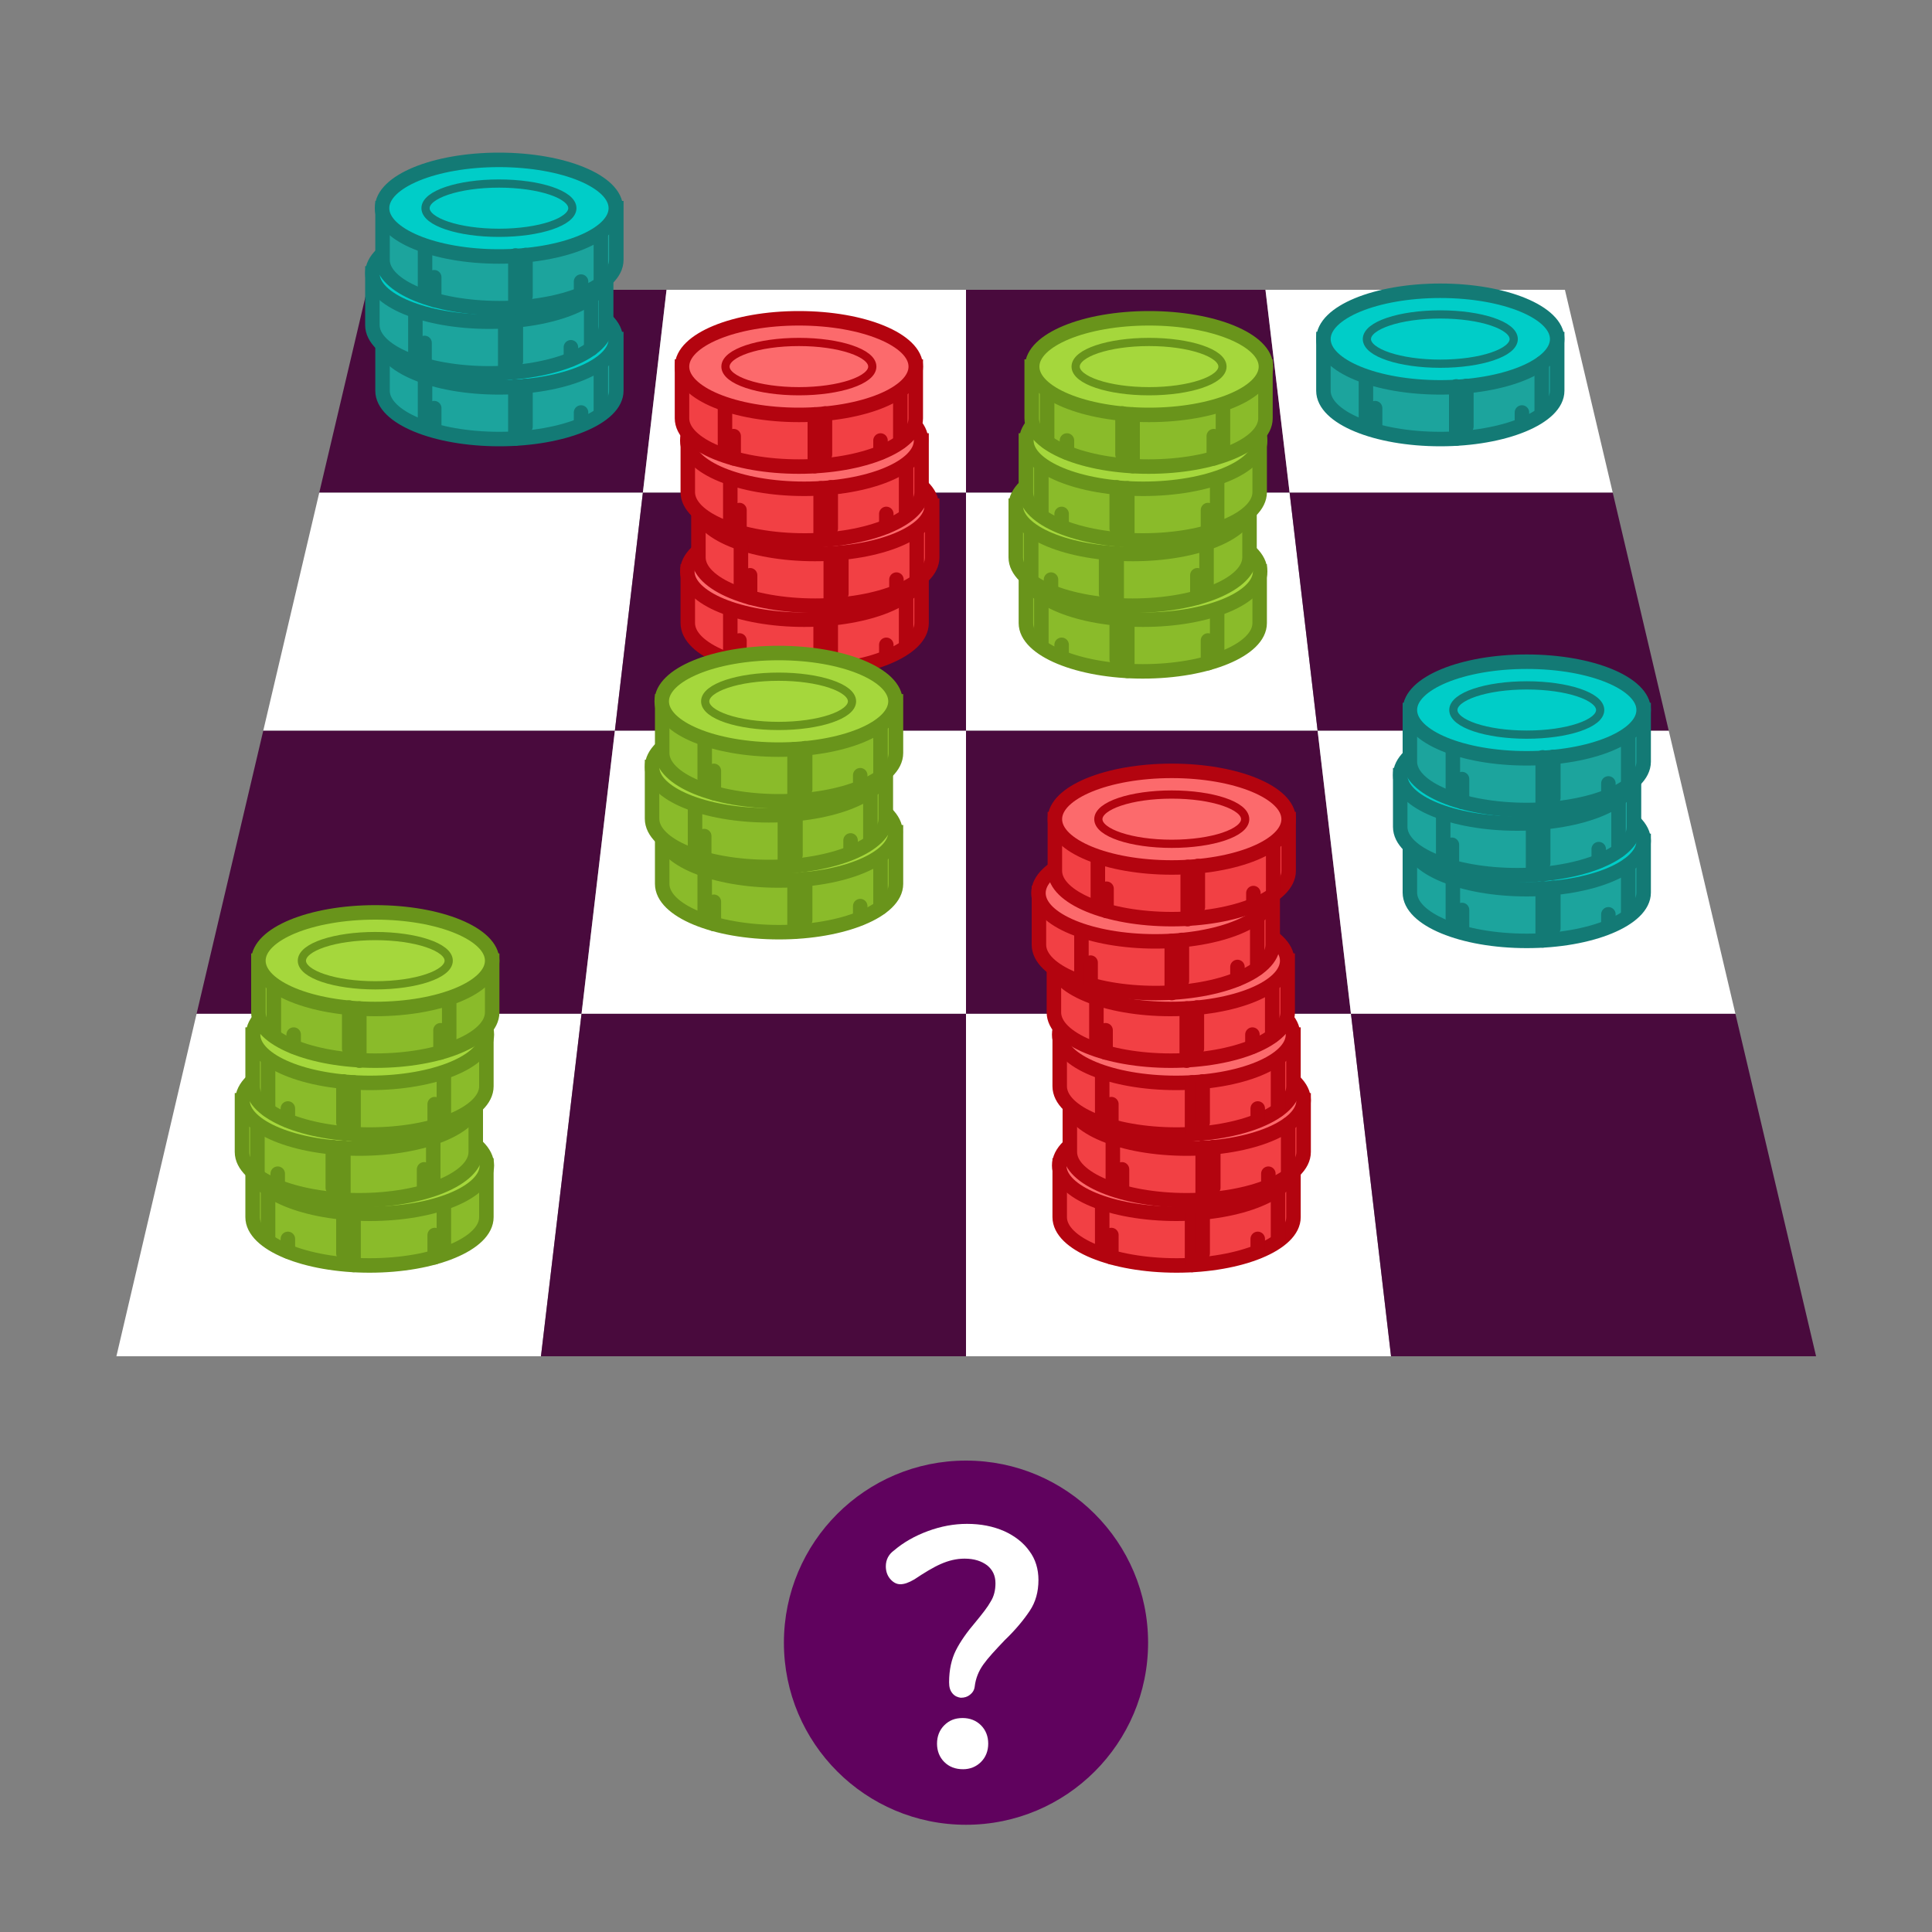 <?xml version="1.0" encoding="utf-8"?>
<!-- Generator: Adobe Illustrator 22.1.0, SVG Export Plug-In . SVG Version: 6.00 Build 0)  -->
<svg version="1.1" id="Layer_1" xmlns="http://www.w3.org/2000/svg" xmlns:xlink="http://www.w3.org/1999/xlink" x="0px" y="0px"
	 viewBox="0 0 400 400" style="enable-background:new 0 0 400 400;" xml:space="preserve">
<rect x="0" y="0" width="400" height="400" fill="#808080" stroke="none"/>
<style type="text/css">
	.st0{fill:#60025E;}
	.st1{fill:#FFFFFF;}
	.st2{fill:#490A3D;}
	.st3{fill:#1CA49D;stroke:#137A75;stroke-width:3;stroke-miterlimit:10;}
	.st4{fill:#00CDC8;stroke:#137A75;stroke-width:3;stroke-miterlimit:10;}
	.st5{fill:#00CDC8;stroke:#137A75;stroke-width:1.701;stroke-miterlimit:10;}
	.st6{fill:none;stroke:#137A75;stroke-width:3;stroke-miterlimit:10;}
	.st7{fill:none;stroke:#137A75;stroke-width:3;stroke-linecap:round;stroke-miterlimit:10;}
	.st8{fill:#F24044;stroke:#B3040F;stroke-width:3;stroke-miterlimit:10;}
	.st9{fill:#FC6A6C;stroke:#B3040F;stroke-width:3;stroke-miterlimit:10;}
	.st10{fill:#FC6A6C;stroke:#B3040F;stroke-width:1.701;stroke-miterlimit:10;}
	.st11{fill:none;stroke:#B3040F;stroke-width:3;stroke-miterlimit:10;}
	.st12{fill:none;stroke:#B3040F;stroke-width:3;stroke-linecap:round;stroke-miterlimit:10;}
	.st13{fill:#8ABB2A;stroke:#69941B;stroke-width:3;stroke-miterlimit:10;}
	.st14{fill:#A5D73C;stroke:#69941B;stroke-width:3;stroke-miterlimit:10;}
	.st15{fill:#A5D73C;stroke:#69941B;stroke-width:1.701;stroke-miterlimit:10;}
	.st16{fill:none;stroke:#69941B;stroke-width:3;stroke-miterlimit:10;}
	.st17{fill:none;stroke:#69941B;stroke-width:3;stroke-linecap:round;stroke-miterlimit:10;}
</style>
<circle class="st0" cx="200" cy="340.1" r="37.7"/>
<g>
	<path class="st1" d="M197.2,350.6c-0.5-0.6-0.7-1.3-0.7-2.3c0-2.6,0.5-4.8,1.4-6.6c0.9-1.8,2.3-3.8,4.1-5.9
		c1.4-1.7,2.5-3.1,3.1-4.2c0.7-1.1,1-2.4,1-3.8c0-1.6-0.6-2.8-1.7-3.7c-1.2-0.9-2.7-1.4-4.7-1.4c-1.7,0-3.3,0.4-4.9,1.1
		c-1.6,0.7-3.4,1.8-5.5,3.2c-1.2,0.7-2.1,1-2.9,1c-0.8,0-1.5-0.4-2.1-1.1s-0.9-1.6-0.9-2.6c0-1.4,0.6-2.5,1.7-3.3c2-1.7,4.3-3,7-4
		s5.4-1.5,8.1-1.5c2.9,0,5.4,0.5,7.7,1.5c2.2,1,4,2.4,5.2,4.1c1.3,1.7,1.9,3.8,1.9,6c0,2.5-0.6,4.6-1.8,6.4s-2.9,3.9-5.2,6.1
		c-1.9,2-3.4,3.6-4.4,5s-1.6,2.9-1.8,4.6c-0.1,0.8-0.5,1.3-1,1.7c-0.5,0.4-1.1,0.6-1.9,0.6C198.3,351.4,197.7,351.2,197.2,350.6z
		 M195.5,364.8c-1-1-1.5-2.3-1.5-3.8s0.5-2.8,1.5-3.8s2.2-1.5,3.8-1.5c1.5,0,2.8,0.5,3.8,1.5s1.5,2.3,1.5,3.8s-0.5,2.8-1.5,3.8
		s-2.3,1.5-3.7,1.5C197.8,366.3,196.5,365.8,195.5,364.8z"/>
</g>
<g>
	<g>
		<polygon class="st2" points="133.1,102 66.1,102 76,60 138,60 		"/>
	</g>
	<g>
		<polygon class="st1" points="200,102 133.1,102 138,60 200,60 		"/>
	</g>
	<g>
		<polygon class="st2" points="267,102 200,102 200,60 262,60 		"/>
	</g>
	<g>
		<polygon class="st1" points="333.9,102 267,102 262,60 324,60 		"/>
	</g>
	<g>
		<polygon class="st1" points="127.3,151.3 54.5,151.3 66.1,102 133.1,102 		"/>
	</g>
	<g>
		<polygon class="st2" points="200,151.3 127.3,151.3 133.1,102 200,102 		"/>
	</g>
	<g>
		<polygon class="st1" points="272.8,151.3 200,151.3 200,102 267,102 		"/>
	</g>
	<g>
		<polygon class="st2" points="345.5,151.3 272.8,151.3 267,102 333.9,102 		"/>
	</g>
	<g>
		<polygon class="st2" points="120.4,209.9 40.7,209.9 54.5,151.3 127.3,151.3 		"/>
	</g>
	<g>
		<polygon class="st1" points="200,209.9 120.4,209.9 127.3,151.3 200,151.3 		"/>
	</g>
	<g>
		<polygon class="st2" points="279.7,209.9 200,209.9 200,151.3 272.8,151.3 		"/>
	</g>
	<g>
		<polygon class="st1" points="359.3,209.9 279.7,209.9 272.8,151.3 345.5,151.3 		"/>
	</g>
	<g>
		<polygon class="st1" points="112,280.8 24.1,280.8 40.7,209.9 120.4,209.9 		"/>
	</g>
	<g>
		<polygon class="st2" points="200,280.8 112,280.8 120.4,209.9 200,209.9 		"/>
	</g>
	<g>
		<polygon class="st1" points="288,280.8 200,280.8 200,209.9 279.7,209.9 		"/>
	</g>
	<g>
		<polygon class="st2" points="376,280.8 288,280.8 279.7,209.9 359.3,209.9 		"/>
	</g>
</g>
<g>
	<path class="st3" d="M79.2,70.2v10.7c0,5.5,10.8,10,24.2,10c13.3,0,24.2-4.5,24.2-10V70.2H79.2z"/>
	<ellipse class="st4" cx="103.3" cy="70.2" rx="24.2" ry="10"/>
	<ellipse class="st5" cx="103.3" cy="70.2" rx="15.2" ry="5.1"/>
	<line class="st6" x1="124.3" y1="85.4" x2="124.3" y2="85.4"/>
	<g>
		<line class="st7" x1="88" y1="78.1" x2="88" y2="88.3"/>
		<line class="st7" x1="89.9" y1="84.5" x2="89.9" y2="89.1"/>
		<line class="st7" x1="106.7" y1="80" x2="106.7" y2="90.8"/>
		<line class="st7" x1="108.8" y1="79.9" x2="108.8" y2="88.3"/>
		<line class="st7" x1="120.3" y1="87.9" x2="120.3" y2="85.4"/>
		<line class="st7" x1="124.4" y1="85.7" x2="124.4" y2="75.2"/>
	</g>
</g>
<g>
	<path class="st3" d="M274,70.2v10.7c0,5.5,10.8,10,24.2,10c13.3,0,24.2-4.5,24.2-10V70.2H274z"/>
	<ellipse class="st4" cx="298.2" cy="70.2" rx="24.2" ry="10"/>
	<ellipse class="st5" cx="298.2" cy="70.2" rx="15.2" ry="5.1"/>
	<line class="st6" x1="319.2" y1="85.4" x2="319.2" y2="85.4"/>
	<g>
		<line class="st7" x1="282.8" y1="78.1" x2="282.8" y2="88.3"/>
		<line class="st7" x1="284.7" y1="84.5" x2="284.7" y2="89.1"/>
		<line class="st7" x1="301.5" y1="80" x2="301.5" y2="90.8"/>
		<line class="st7" x1="303.6" y1="79.9" x2="303.6" y2="88.3"/>
		<line class="st7" x1="315.1" y1="87.9" x2="315.1" y2="85.4"/>
		<line class="st7" x1="319.2" y1="85.7" x2="319.2" y2="75.2"/>
	</g>
</g>
<g>
	<path class="st3" d="M77.1,56.6v10.7c0,5.5,10.8,10,24.2,10c13.3,0,24.2-4.5,24.2-10V56.6H77.1z"/>
	<ellipse class="st4" cx="101.3" cy="56.6" rx="24.2" ry="10"/>
	<ellipse class="st5" cx="101.3" cy="56.6" rx="15.2" ry="5.1"/>
	<line class="st6" x1="122.3" y1="71.9" x2="122.3" y2="71.9"/>
	<g>
		<line class="st7" x1="86" y1="64.6" x2="86" y2="74.8"/>
		<line class="st7" x1="87.9" y1="71" x2="87.9" y2="75.6"/>
		<line class="st7" x1="104.6" y1="66.5" x2="104.6" y2="77.2"/>
		<line class="st7" x1="106.8" y1="66.3" x2="106.8" y2="74.8"/>
		<line class="st7" x1="118.2" y1="74.4" x2="118.2" y2="71.9"/>
		<line class="st7" x1="122.4" y1="72.2" x2="122.4" y2="61.7"/>
	</g>
</g>
<g>
	<path class="st3" d="M79.2,43.1v10.7c0,5.5,10.8,10,24.2,10c13.3,0,24.2-4.5,24.2-10V43.1H79.2z"/>
	<ellipse class="st4" cx="103.3" cy="43.1" rx="24.2" ry="10"/>
	<ellipse class="st5" cx="103.3" cy="43.1" rx="15.2" ry="5.1"/>
	<line class="st6" x1="124.3" y1="58.3" x2="124.3" y2="58.3"/>
	<g>
		<line class="st7" x1="88" y1="51.1" x2="88" y2="61.3"/>
		<line class="st7" x1="89.9" y1="57.4" x2="89.9" y2="62.1"/>
		<line class="st7" x1="106.7" y1="52.9" x2="106.7" y2="63.7"/>
		<line class="st7" x1="108.8" y1="52.8" x2="108.8" y2="61.3"/>
		<line class="st7" x1="120.3" y1="60.8" x2="120.3" y2="58.3"/>
		<line class="st7" x1="124.4" y1="58.6" x2="124.4" y2="48.1"/>
	</g>
</g>
<g>
	<path class="st3" d="M291.9,174.1v10.7c0,5.5,10.8,10,24.2,10c13.3,0,24.2-4.5,24.2-10v-10.7H291.9z"/>
	<ellipse class="st4" cx="316.1" cy="174.1" rx="24.2" ry="10"/>
	<ellipse class="st5" cx="316.1" cy="174.1" rx="15.2" ry="5.1"/>
	<line class="st6" x1="337.1" y1="189.3" x2="337.1" y2="189.3"/>
	<g>
		<line class="st7" x1="300.8" y1="182.1" x2="300.8" y2="192.2"/>
		<line class="st7" x1="302.7" y1="188.4" x2="302.7" y2="193"/>
		<line class="st7" x1="319.4" y1="183.9" x2="319.4" y2="194.7"/>
		<line class="st7" x1="321.6" y1="183.8" x2="321.6" y2="192.2"/>
		<line class="st7" x1="333" y1="191.8" x2="333" y2="189.3"/>
		<line class="st7" x1="337.1" y1="189.6" x2="337.1" y2="179.1"/>
	</g>
</g>
<g>
	<path class="st3" d="M289.9,160.5v10.7c0,5.5,10.8,10,24.2,10c13.3,0,24.2-4.5,24.2-10v-10.7H289.9z"/>
	<ellipse class="st4" cx="314.1" cy="160.5" rx="24.2" ry="10"/>
	<ellipse class="st5" cx="314.1" cy="160.5" rx="15.2" ry="5.1"/>
	<line class="st6" x1="335.1" y1="175.8" x2="335.1" y2="175.8"/>
	<g>
		<line class="st7" x1="298.8" y1="168.5" x2="298.8" y2="178.7"/>
		<line class="st7" x1="300.6" y1="174.9" x2="300.6" y2="179.5"/>
		<line class="st7" x1="317.4" y1="170.4" x2="317.4" y2="181.1"/>
		<line class="st7" x1="319.5" y1="170.2" x2="319.5" y2="178.7"/>
		<line class="st7" x1="331" y1="178.3" x2="331" y2="175.8"/>
		<line class="st7" x1="335.1" y1="176.1" x2="335.1" y2="165.6"/>
	</g>
</g>
<g>
	<path class="st3" d="M291.9,147v10.7c0,5.5,10.8,10,24.2,10c13.3,0,24.2-4.5,24.2-10V147H291.9z"/>
	<ellipse class="st4" cx="316.1" cy="147" rx="24.2" ry="10"/>
	<ellipse class="st5" cx="316.1" cy="147" rx="15.2" ry="5.1"/>
	<line class="st6" x1="337.1" y1="162.2" x2="337.1" y2="162.2"/>
	<g>
		<line class="st7" x1="300.8" y1="155" x2="300.8" y2="165.2"/>
		<line class="st7" x1="302.7" y1="161.3" x2="302.7" y2="166"/>
		<line class="st7" x1="319.4" y1="156.8" x2="319.4" y2="167.6"/>
		<line class="st7" x1="321.6" y1="156.7" x2="321.6" y2="165.2"/>
		<line class="st7" x1="333" y1="164.7" x2="333" y2="162.2"/>
		<line class="st7" x1="337.1" y1="162.5" x2="337.1" y2="152.1"/>
	</g>
</g>
<g>
	<g>
		<path class="st8" d="M142.4,118.3v10.7c0,5.5,10.8,10,24.2,10c13.3,0,24.2-4.5,24.2-10v-10.7H142.4z"/>
		<ellipse class="st9" cx="166.5" cy="118.3" rx="24.2" ry="10"/>
		<ellipse class="st10" cx="166.5" cy="118.3" rx="15.2" ry="5.1"/>
		<line class="st11" x1="187.6" y1="133.5" x2="187.6" y2="133.5"/>
		<g>
			<line class="st12" x1="151.2" y1="126.3" x2="151.2" y2="136.5"/>
			<line class="st12" x1="153.1" y1="132.6" x2="153.1" y2="137.3"/>
			<line class="st12" x1="169.9" y1="128.1" x2="169.9" y2="138.9"/>
			<line class="st12" x1="172" y1="128" x2="172" y2="136.5"/>
			<line class="st12" x1="183.5" y1="136" x2="183.5" y2="133.5"/>
			<line class="st12" x1="187.6" y1="133.8" x2="187.6" y2="123.4"/>
		</g>
	</g>
	<g>
		<path class="st8" d="M144.6,104.7v10.7c0,5.5,10.8,10,24.2,10c13.3,0,24.2-4.5,24.2-10v-10.7H144.6z"/>
		<ellipse class="st9" cx="168.7" cy="104.7" rx="24.2" ry="10"/>
		<ellipse class="st10" cx="168.7" cy="104.7" rx="15.2" ry="5.1"/>
		<line class="st11" x1="189.7" y1="120" x2="189.7" y2="120"/>
		<g>
			<line class="st12" x1="153.4" y1="112.7" x2="153.4" y2="122.9"/>
			<line class="st12" x1="155.3" y1="119.1" x2="155.3" y2="123.7"/>
			<line class="st12" x1="172" y1="114.6" x2="172" y2="125.4"/>
			<line class="st12" x1="174.2" y1="114.4" x2="174.2" y2="122.9"/>
			<line class="st12" x1="185.6" y1="122.5" x2="185.6" y2="120"/>
			<line class="st12" x1="189.8" y1="120.3" x2="189.8" y2="109.8"/>
		</g>
	</g>
	<g>
		<path class="st8" d="M142.4,91.2v10.7c0,5.5,10.8,10,24.2,10c13.3,0,24.2-4.5,24.2-10V91.2H142.4z"/>
		<ellipse class="st9" cx="166.5" cy="91.2" rx="24.2" ry="10"/>
		<ellipse class="st10" cx="166.5" cy="91.2" rx="15.2" ry="5.1"/>
		<line class="st11" x1="187.6" y1="106.4" x2="187.6" y2="106.4"/>
		<g>
			<line class="st12" x1="151.2" y1="99.2" x2="151.2" y2="109.4"/>
			<line class="st12" x1="153.1" y1="105.6" x2="153.1" y2="110.2"/>
			<line class="st12" x1="169.9" y1="101.1" x2="169.9" y2="111.8"/>
			<line class="st12" x1="172" y1="100.9" x2="172" y2="109.4"/>
			<line class="st12" x1="183.5" y1="109" x2="183.5" y2="106.4"/>
			<line class="st12" x1="187.6" y1="106.7" x2="187.6" y2="96.3"/>
		</g>
	</g>
	<g>
		<path class="st8" d="M141.2,75.9v10.7c0,5.5,10.8,10,24.2,10c13.3,0,24.2-4.5,24.2-10V75.9H141.2z"/>
		<ellipse class="st9" cx="165.4" cy="75.9" rx="24.2" ry="10"/>
		<ellipse class="st10" cx="165.4" cy="75.9" rx="15.2" ry="5.1"/>
		<line class="st11" x1="186.4" y1="91.2" x2="186.4" y2="91.2"/>
		<g>
			<line class="st12" x1="150.1" y1="83.9" x2="150.1" y2="94.1"/>
			<line class="st12" x1="151.9" y1="90.3" x2="151.9" y2="94.9"/>
			<line class="st12" x1="168.7" y1="85.8" x2="168.7" y2="96.5"/>
			<line class="st12" x1="170.8" y1="85.6" x2="170.8" y2="94.1"/>
			<line class="st12" x1="182.3" y1="93.7" x2="182.3" y2="91.2"/>
			<line class="st12" x1="186.4" y1="91.5" x2="186.4" y2="81"/>
		</g>
	</g>
</g>
<g>
	<g>
		<path class="st8" d="M219.4,241.3V252c0,5.5,10.8,10,24.2,10c13.3,0,24.2-4.5,24.2-10v-10.7H219.4z"/>
		<ellipse class="st9" cx="243.5" cy="241.3" rx="24.2" ry="10"/>
		<ellipse class="st10" cx="243.5" cy="241.3" rx="15.2" ry="5.1"/>
		<line class="st11" x1="264.5" y1="256.5" x2="264.5" y2="256.5"/>
		<g>
			<line class="st12" x1="228.2" y1="249.3" x2="228.2" y2="259.5"/>
			<line class="st12" x1="230.1" y1="255.7" x2="230.1" y2="260.3"/>
			<line class="st12" x1="246.8" y1="251.2" x2="246.8" y2="261.9"/>
			<line class="st12" x1="249" y1="251" x2="249" y2="259.5"/>
			<line class="st12" x1="260.4" y1="259.1" x2="260.4" y2="256.5"/>
			<line class="st12" x1="264.6" y1="256.8" x2="264.6" y2="246.4"/>
		</g>
	</g>
	<g>
		<path class="st8" d="M221.5,227.8v10.7c0,5.5,10.8,10,24.2,10c13.3,0,24.2-4.5,24.2-10v-10.7H221.5z"/>
		<ellipse class="st9" cx="245.7" cy="227.8" rx="24.2" ry="10"/>
		<ellipse class="st10" cx="245.7" cy="227.8" rx="15.2" ry="5.1"/>
		<line class="st11" x1="266.7" y1="243" x2="266.7" y2="243"/>
		<g>
			<line class="st12" x1="230.4" y1="235.8" x2="230.4" y2="245.9"/>
			<line class="st12" x1="232.3" y1="242.1" x2="232.3" y2="246.7"/>
			<line class="st12" x1="249" y1="237.6" x2="249" y2="248.4"/>
			<line class="st12" x1="251.2" y1="237.5" x2="251.2" y2="245.9"/>
			<line class="st12" x1="262.6" y1="245.5" x2="262.6" y2="243"/>
			<line class="st12" x1="266.7" y1="243.3" x2="266.7" y2="232.8"/>
		</g>
	</g>
	<g>
		<path class="st8" d="M219.4,214.2v10.7c0,5.5,10.8,10,24.2,10c13.3,0,24.2-4.5,24.2-10v-10.7H219.4z"/>
		<ellipse class="st9" cx="243.5" cy="214.2" rx="24.2" ry="10"/>
		<ellipse class="st10" cx="243.5" cy="214.2" rx="15.2" ry="5.1"/>
		<line class="st11" x1="264.5" y1="229.5" x2="264.5" y2="229.5"/>
		<g>
			<line class="st12" x1="228.2" y1="222.2" x2="228.2" y2="232.4"/>
			<line class="st12" x1="230.1" y1="228.6" x2="230.1" y2="233.2"/>
			<line class="st12" x1="246.8" y1="224.1" x2="246.8" y2="234.8"/>
			<line class="st12" x1="249" y1="223.9" x2="249" y2="232.4"/>
			<line class="st12" x1="260.4" y1="232" x2="260.4" y2="229.5"/>
			<line class="st12" x1="264.6" y1="229.8" x2="264.6" y2="219.3"/>
		</g>
	</g>
	<g>
		<path class="st8" d="M218.2,198.9v10.7c0,5.5,10.8,10,24.2,10c13.3,0,24.2-4.5,24.2-10v-10.7H218.2z"/>
		<ellipse class="st9" cx="242.3" cy="198.9" rx="24.2" ry="10"/>
		<ellipse class="st10" cx="242.3" cy="198.9" rx="15.2" ry="5.1"/>
		<line class="st11" x1="263.3" y1="214.2" x2="263.3" y2="214.2"/>
		<g>
			<line class="st12" x1="227" y1="206.9" x2="227" y2="217.1"/>
			<line class="st12" x1="228.9" y1="213.3" x2="228.9" y2="217.9"/>
			<line class="st12" x1="245.7" y1="208.8" x2="245.7" y2="219.6"/>
			<line class="st12" x1="247.8" y1="208.6" x2="247.8" y2="217.1"/>
			<line class="st12" x1="259.3" y1="216.7" x2="259.3" y2="214.2"/>
			<line class="st12" x1="263.4" y1="214.5" x2="263.4" y2="204"/>
		</g>
	</g>
	<g>
		<path class="st8" d="M215.1,184.9v10.7c0,5.5,10.8,10,24.2,10c13.3,0,24.2-4.5,24.2-10v-10.7H215.1z"/>
		<ellipse class="st9" cx="239.2" cy="184.9" rx="24.2" ry="10"/>
		<ellipse class="st10" cx="239.2" cy="184.9" rx="15.2" ry="5.1"/>
		<line class="st11" x1="260.3" y1="200.2" x2="260.3" y2="200.2"/>
		<g>
			<line class="st12" x1="223.9" y1="192.9" x2="223.9" y2="203.1"/>
			<line class="st12" x1="225.8" y1="199.3" x2="225.8" y2="203.9"/>
			<line class="st12" x1="242.6" y1="194.8" x2="242.6" y2="205.6"/>
			<line class="st12" x1="244.7" y1="194.6" x2="244.7" y2="203.1"/>
			<line class="st12" x1="256.2" y1="202.7" x2="256.2" y2="200.2"/>
			<line class="st12" x1="260.3" y1="200.5" x2="260.3" y2="190"/>
		</g>
	</g>
	<g>
		<path class="st8" d="M218.4,169.6v10.7c0,5.5,10.8,10,24.2,10c13.3,0,24.2-4.5,24.2-10v-10.7H218.4z"/>
		<ellipse class="st9" cx="242.6" cy="169.6" rx="24.2" ry="10"/>
		<ellipse class="st10" cx="242.6" cy="169.6" rx="15.2" ry="5.1"/>
		<line class="st11" x1="263.6" y1="184.9" x2="263.6" y2="184.9"/>
		<g>
			<line class="st12" x1="227.3" y1="177.6" x2="227.3" y2="187.8"/>
			<line class="st12" x1="229.1" y1="184" x2="229.1" y2="188.6"/>
			<line class="st12" x1="245.9" y1="179.5" x2="245.9" y2="190.3"/>
			<line class="st12" x1="248" y1="179.3" x2="248" y2="187.8"/>
			<line class="st12" x1="259.5" y1="187.4" x2="259.5" y2="184.9"/>
			<line class="st12" x1="263.6" y1="185.2" x2="263.6" y2="174.7"/>
		</g>
	</g>
</g>
<g>
	<g>
		<path class="st13" d="M260.8,118.3v10.7c0,5.5-10.8,10-24.2,10c-13.3,0-24.2-4.5-24.2-10v-10.7H260.8z"/>
		<ellipse class="st14" cx="236.7" cy="118.3" rx="24.2" ry="10"/>
		<ellipse class="st15" cx="236.7" cy="118.3" rx="15.2" ry="5.1"/>
		<line class="st16" x1="215.7" y1="133.5" x2="215.7" y2="133.5"/>
		<g>
			<line class="st17" x1="252" y1="126.3" x2="252" y2="136.5"/>
			<line class="st17" x1="250.1" y1="132.6" x2="250.1" y2="137.3"/>
			<line class="st17" x1="233.4" y1="128.1" x2="233.4" y2="138.9"/>
			<line class="st17" x1="231.2" y1="128" x2="231.2" y2="136.5"/>
			<line class="st17" x1="219.8" y1="136" x2="219.8" y2="133.5"/>
			<line class="st17" x1="215.6" y1="133.8" x2="215.6" y2="123.4"/>
		</g>
	</g>
	<g>
		<path class="st13" d="M258.7,104.7v10.7c0,5.5-10.8,10-24.2,10c-13.3,0-24.2-4.5-24.2-10v-10.7H258.7z"/>
		<ellipse class="st14" cx="234.5" cy="104.7" rx="24.2" ry="10"/>
		<ellipse class="st15" cx="234.5" cy="104.7" rx="15.2" ry="5.1"/>
		<line class="st16" x1="213.5" y1="120" x2="213.5" y2="120"/>
		<g>
			<line class="st17" x1="249.8" y1="112.7" x2="249.8" y2="122.9"/>
			<line class="st17" x1="247.9" y1="119.1" x2="247.9" y2="123.7"/>
			<line class="st17" x1="231.2" y1="114.6" x2="231.2" y2="125.4"/>
			<line class="st17" x1="229" y1="114.4" x2="229" y2="122.9"/>
			<line class="st17" x1="217.6" y1="122.5" x2="217.6" y2="120"/>
			<line class="st17" x1="213.5" y1="120.3" x2="213.5" y2="109.8"/>
		</g>
	</g>
	<g>
		<path class="st13" d="M260.8,91.2v10.7c0,5.5-10.8,10-24.2,10c-13.3,0-24.2-4.5-24.2-10V91.2H260.8z"/>
		<ellipse class="st14" cx="236.7" cy="91.2" rx="24.2" ry="10"/>
		<ellipse class="st15" cx="236.7" cy="91.2" rx="15.2" ry="5.1"/>
		<line class="st16" x1="215.7" y1="106.4" x2="215.7" y2="106.4"/>
		<g>
			<line class="st17" x1="252" y1="99.2" x2="252" y2="109.4"/>
			<line class="st17" x1="250.1" y1="105.6" x2="250.1" y2="110.2"/>
			<line class="st17" x1="233.4" y1="101.1" x2="233.4" y2="111.8"/>
			<line class="st17" x1="231.2" y1="100.9" x2="231.2" y2="109.4"/>
			<line class="st17" x1="219.8" y1="109" x2="219.8" y2="106.4"/>
			<line class="st17" x1="215.6" y1="106.7" x2="215.6" y2="96.3"/>
		</g>
	</g>
	<g>
		<path class="st13" d="M262,75.9v10.7c0,5.5-10.8,10-24.2,10c-13.3,0-24.2-4.5-24.2-10V75.9H262z"/>
		<ellipse class="st14" cx="237.9" cy="75.9" rx="24.2" ry="10"/>
		<ellipse class="st15" cx="237.9" cy="75.9" rx="15.2" ry="5.1"/>
		<line class="st16" x1="216.8" y1="91.2" x2="216.8" y2="91.2"/>
		<g>
			<line class="st17" x1="253.2" y1="83.9" x2="253.2" y2="94.1"/>
			<line class="st17" x1="251.3" y1="90.3" x2="251.3" y2="94.9"/>
			<line class="st17" x1="234.5" y1="85.8" x2="234.5" y2="96.5"/>
			<line class="st17" x1="232.4" y1="85.6" x2="232.4" y2="94.1"/>
			<line class="st17" x1="220.9" y1="93.7" x2="220.9" y2="91.2"/>
			<line class="st17" x1="216.8" y1="91.5" x2="216.8" y2="81"/>
		</g>
	</g>
</g>
<g>
	<g>
		<path class="st13" d="M100.7,241.3V252c0,5.5-10.8,10-24.2,10c-13.3,0-24.2-4.5-24.2-10v-10.7H100.7z"/>
		<ellipse class="st14" cx="76.6" cy="241.3" rx="24.2" ry="10"/>
		<ellipse class="st15" cx="76.6" cy="241.3" rx="15.2" ry="5.1"/>
		<line class="st16" x1="55.5" y1="256.5" x2="55.5" y2="256.5"/>
		<g>
			<line class="st17" x1="91.9" y1="249.3" x2="91.9" y2="259.5"/>
			<line class="st17" x1="90" y1="255.7" x2="90" y2="260.3"/>
			<line class="st17" x1="73.2" y1="251.2" x2="73.2" y2="261.9"/>
			<line class="st17" x1="71.1" y1="251" x2="71.1" y2="259.5"/>
			<line class="st17" x1="59.6" y1="259.1" x2="59.6" y2="256.5"/>
			<line class="st17" x1="55.5" y1="256.8" x2="55.5" y2="246.4"/>
		</g>
	</g>
	<g>
		<path class="st13" d="M98.5,227.8v10.7c0,5.5-10.8,10-24.2,10c-13.3,0-24.2-4.5-24.2-10v-10.7H98.5z"/>
		<ellipse class="st14" cx="74.4" cy="227.8" rx="24.2" ry="10"/>
		<ellipse class="st15" cx="74.4" cy="227.8" rx="15.2" ry="5.1"/>
		<line class="st16" x1="53.4" y1="243" x2="53.4" y2="243"/>
		<g>
			<line class="st17" x1="89.7" y1="235.8" x2="89.7" y2="245.9"/>
			<line class="st17" x1="87.8" y1="242.1" x2="87.8" y2="246.7"/>
			<line class="st17" x1="71.1" y1="237.6" x2="71.1" y2="248.4"/>
			<line class="st17" x1="68.9" y1="237.5" x2="68.9" y2="245.9"/>
			<line class="st17" x1="57.5" y1="245.5" x2="57.5" y2="243"/>
			<line class="st17" x1="53.3" y1="243.3" x2="53.3" y2="232.8"/>
		</g>
	</g>
	<g>
		<path class="st13" d="M100.7,214.2v10.7c0,5.5-10.8,10-24.2,10c-13.3,0-24.2-4.5-24.2-10v-10.7H100.7z"/>
		<ellipse class="st14" cx="76.6" cy="214.2" rx="24.2" ry="10"/>
		<ellipse class="st15" cx="76.6" cy="214.2" rx="15.2" ry="5.1"/>
		<line class="st16" x1="55.5" y1="229.5" x2="55.5" y2="229.5"/>
		<g>
			<line class="st17" x1="91.9" y1="222.2" x2="91.9" y2="232.4"/>
			<line class="st17" x1="90" y1="228.6" x2="90" y2="233.2"/>
			<line class="st17" x1="73.2" y1="224.1" x2="73.2" y2="234.8"/>
			<line class="st17" x1="71.1" y1="223.9" x2="71.1" y2="232.4"/>
			<line class="st17" x1="59.6" y1="232" x2="59.6" y2="229.5"/>
			<line class="st17" x1="55.5" y1="229.8" x2="55.5" y2="219.3"/>
		</g>
	</g>
	<g>
		<path class="st13" d="M101.9,198.9v10.7c0,5.5-10.8,10-24.2,10c-13.3,0-24.2-4.5-24.2-10v-10.7H101.9z"/>
		<ellipse class="st14" cx="77.7" cy="198.9" rx="24.2" ry="10"/>
		<ellipse class="st15" cx="77.7" cy="198.9" rx="15.2" ry="5.1"/>
		<line class="st16" x1="56.7" y1="214.2" x2="56.7" y2="214.2"/>
		<g>
			<line class="st17" x1="93" y1="206.9" x2="93" y2="217.1"/>
			<line class="st17" x1="91.2" y1="213.3" x2="91.2" y2="217.9"/>
			<line class="st17" x1="74.4" y1="208.8" x2="74.4" y2="219.6"/>
			<line class="st17" x1="72.3" y1="208.6" x2="72.3" y2="217.1"/>
			<line class="st17" x1="60.8" y1="216.7" x2="60.8" y2="214.2"/>
			<line class="st17" x1="56.7" y1="214.5" x2="56.7" y2="204"/>
		</g>
	</g>
</g>
<g>
	<g>
		<path class="st13" d="M137.1,172.3V183c0,5.5,10.8,10,24.2,10c13.3,0,24.2-4.5,24.2-10v-10.7H137.1z"/>
		<ellipse class="st14" cx="161.2" cy="172.3" rx="24.2" ry="10"/>
		<ellipse class="st15" cx="161.2" cy="172.3" rx="15.2" ry="5.1"/>
		<line class="st16" x1="182.2" y1="187.6" x2="182.2" y2="187.6"/>
		<g>
			<line class="st17" x1="145.9" y1="180.3" x2="145.9" y2="190.5"/>
			<line class="st17" x1="147.8" y1="186.7" x2="147.8" y2="191.3"/>
			<line class="st17" x1="164.5" y1="182.2" x2="164.5" y2="192.9"/>
			<line class="st17" x1="166.7" y1="182" x2="166.7" y2="190.5"/>
			<line class="st17" x1="178.1" y1="190.1" x2="178.1" y2="187.6"/>
			<line class="st17" x1="182.3" y1="187.9" x2="182.3" y2="177.4"/>
		</g>
	</g>
	<g>
		<path class="st13" d="M135,158.8v10.7c0,5.5,10.8,10,24.2,10c13.3,0,24.2-4.5,24.2-10v-10.7H135z"/>
		<ellipse class="st14" cx="159.2" cy="158.8" rx="24.2" ry="10"/>
		<ellipse class="st15" cx="159.2" cy="158.8" rx="15.2" ry="5.1"/>
		<line class="st16" x1="180.2" y1="174" x2="180.2" y2="174"/>
		<g>
			<line class="st17" x1="143.9" y1="166.8" x2="143.9" y2="177"/>
			<line class="st17" x1="145.8" y1="173.1" x2="145.8" y2="177.8"/>
			<line class="st17" x1="162.5" y1="168.6" x2="162.5" y2="179.4"/>
			<line class="st17" x1="164.7" y1="168.5" x2="164.7" y2="177"/>
			<line class="st17" x1="176.1" y1="176.5" x2="176.1" y2="174"/>
			<line class="st17" x1="180.2" y1="174.3" x2="180.2" y2="163.8"/>
		</g>
	</g>
	<g>
		<path class="st13" d="M137.1,145.2v10.7c0,5.5,10.8,10,24.2,10c13.3,0,24.2-4.5,24.2-10v-10.7H137.1z"/>
		<ellipse class="st14" cx="161.2" cy="145.2" rx="24.2" ry="10"/>
		<ellipse class="st15" cx="161.2" cy="145.2" rx="15.2" ry="5.1"/>
		<line class="st16" x1="182.2" y1="160.5" x2="182.2" y2="160.5"/>
		<g>
			<line class="st17" x1="145.9" y1="153.2" x2="145.9" y2="163.4"/>
			<line class="st17" x1="147.8" y1="159.6" x2="147.8" y2="164.2"/>
			<line class="st17" x1="164.5" y1="155.1" x2="164.5" y2="165.9"/>
			<line class="st17" x1="166.7" y1="154.9" x2="166.7" y2="163.4"/>
			<line class="st17" x1="178.1" y1="163" x2="178.1" y2="160.5"/>
			<line class="st17" x1="182.3" y1="160.8" x2="182.3" y2="150.3"/>
		</g>
	</g>
</g>
</svg>
